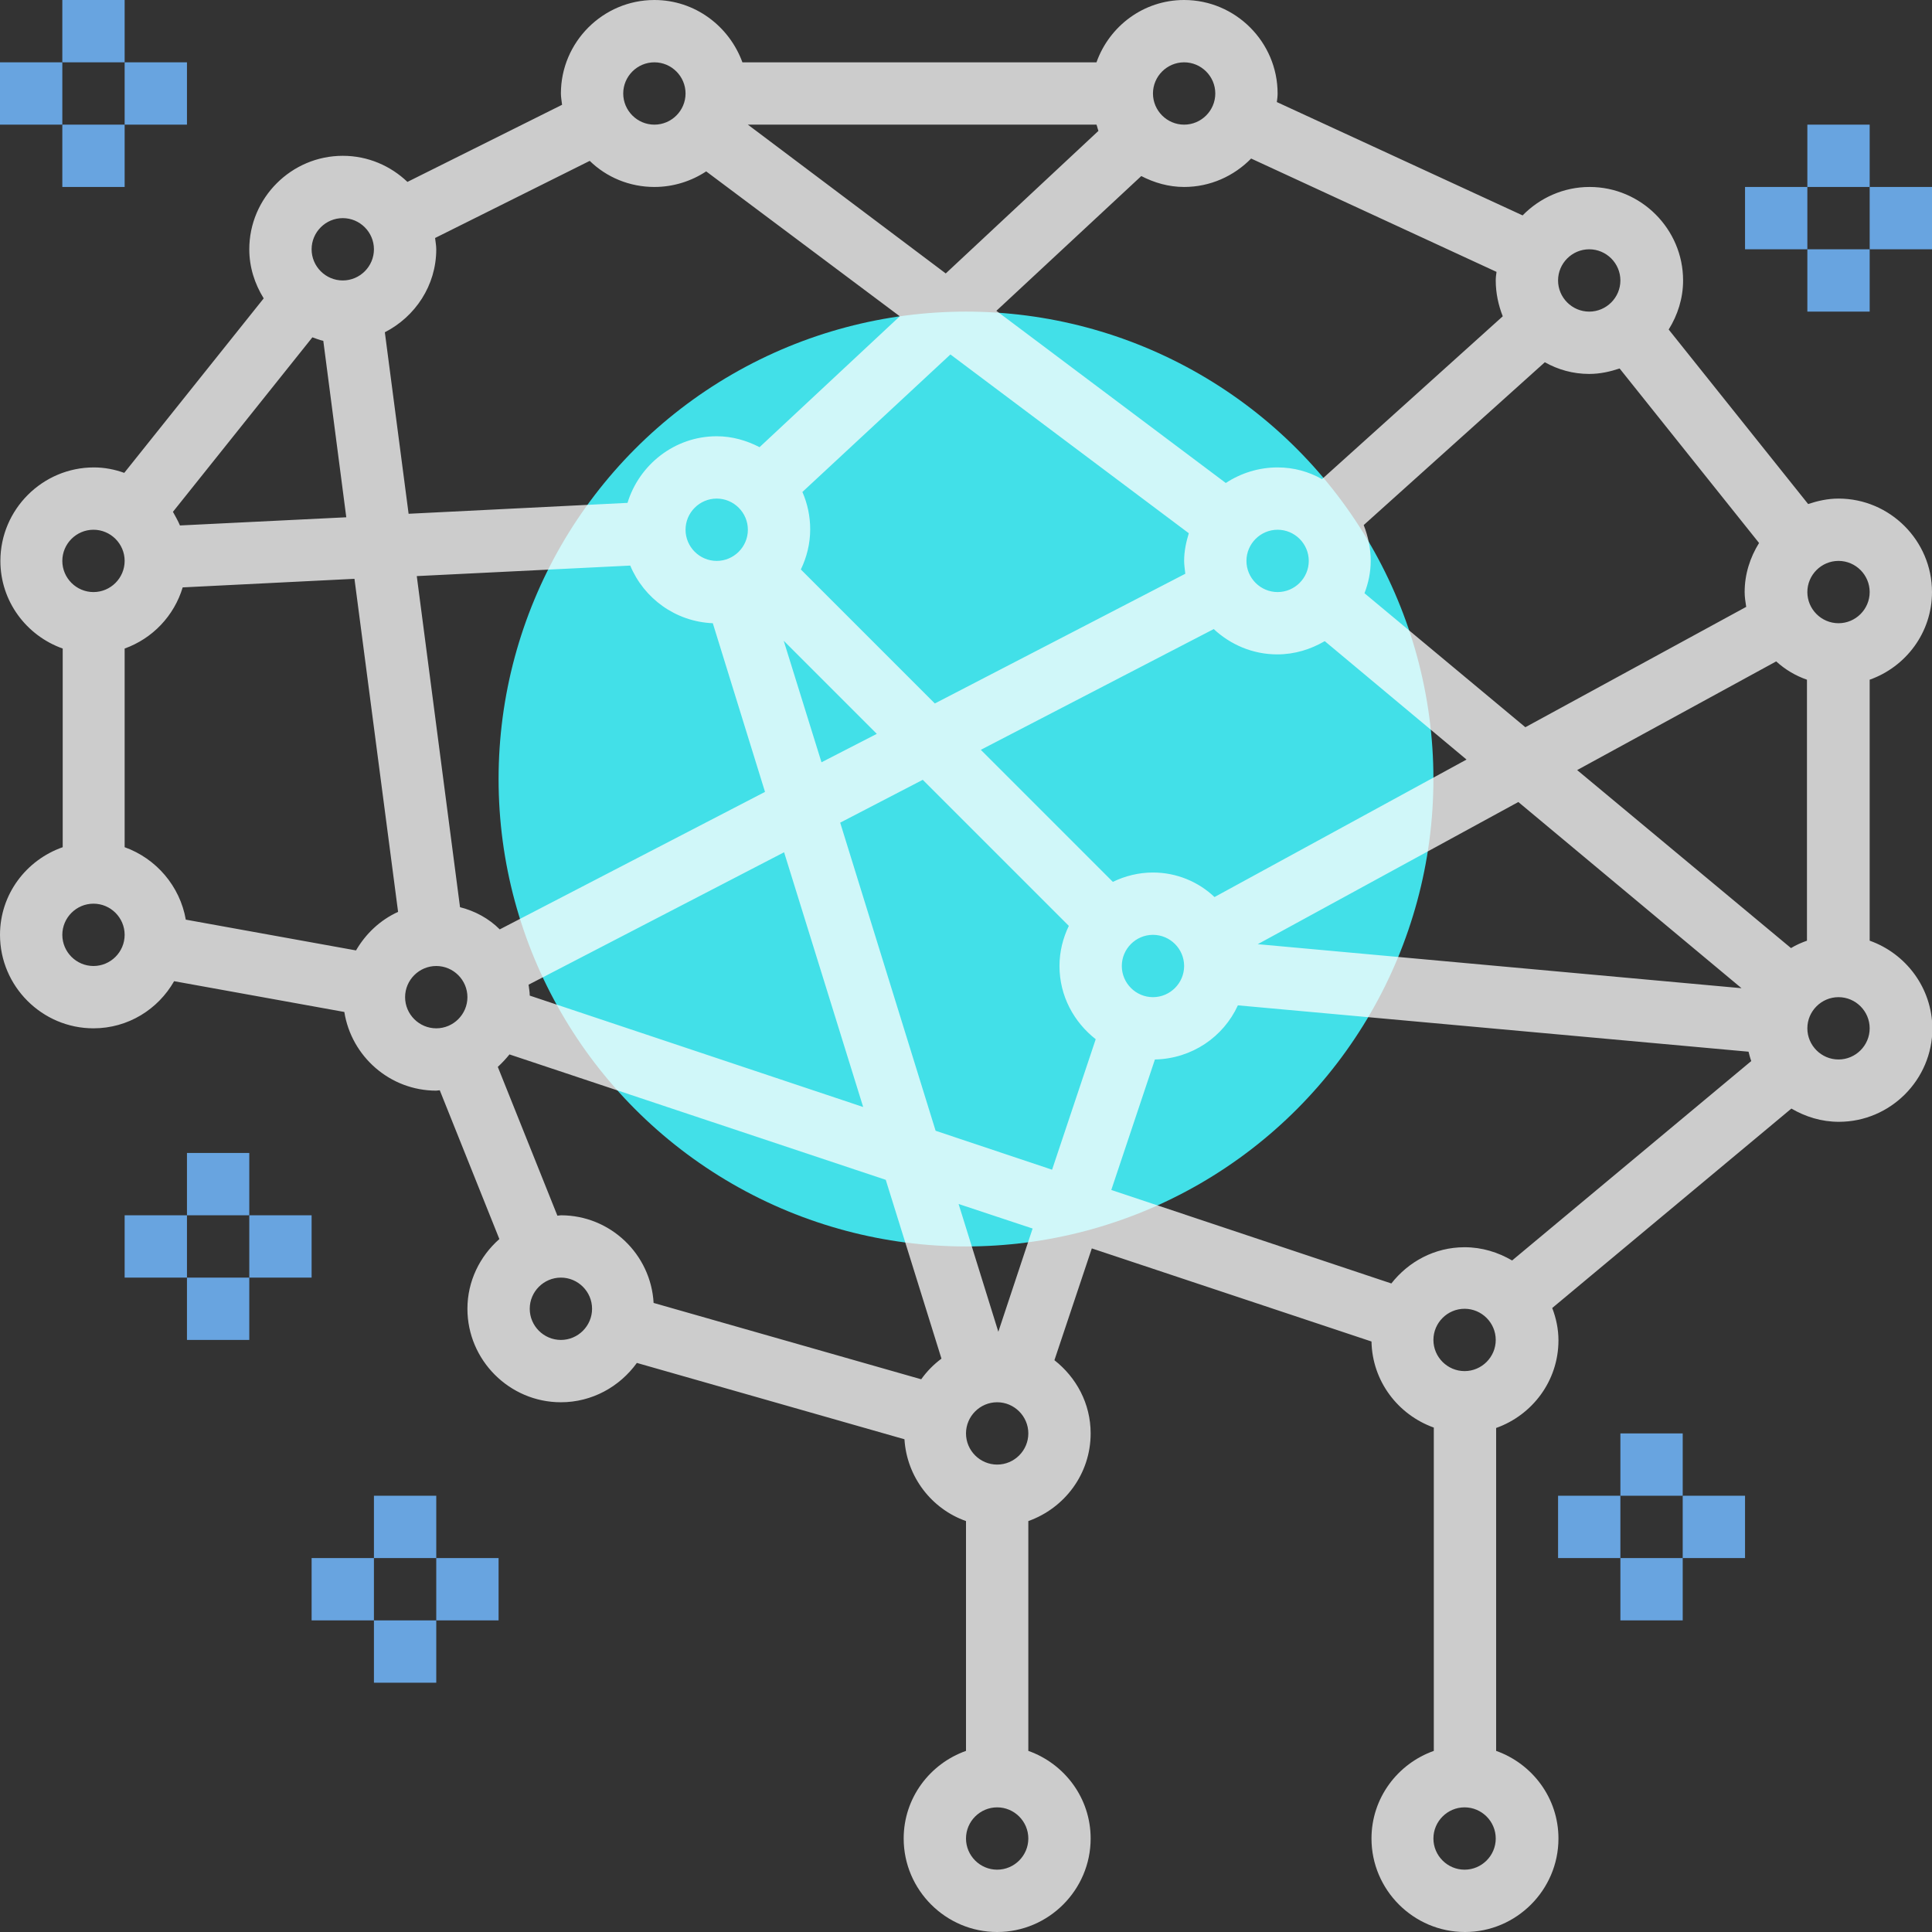 <?xml version="1.0" encoding="utf-8"?>
<!-- Generator: Adobe Illustrator 23.0.3, SVG Export Plug-In . SVG Version: 6.00 Build 0)  -->
<svg version="1.1" id="Capa_1" xmlns="http://www.w3.org/2000/svg" xmlns:xlink="http://www.w3.org/1999/xlink" x="0px" y="0px"
	 viewBox="0 0 496 496" style="enable-background:new 0 0 496 496;" xml:space="preserve">
<rect x="0" y="0" width="496" height="496" fill="#333333" stroke="none"/>
<style type="text/css">
	.st0{fill:#42E0E8;}
	.st1{opacity:0.75;fill:#FFFFFF;}
	.st2{fill:#68A4E0;}
</style>
<circle class="st0" cx="248" cy="200" r="120"/>
<path class="st1" d="M480,241.5v-67c9.3-3.3,16-12.1,16-22.5c0-13.2-10.8-24-24-24c-2.8,0-5.4,0.6-7.8,1.4l-35.8-44.8
	c2.3-3.7,3.7-8,3.7-12.6c0-13.2-10.8-24-24-24c-6.7,0-12.8,2.8-17.2,7.3l-63.1-29.1c0.1-0.7,0.2-1.4,0.2-2.2c0-13.2-10.8-24-24-24
	c-10.4,0-19.2,6.7-22.5,16h-90.9C187.2,6.7,178.4,0,168,0c-13.2,0-24,10.8-24,24c0,1,0.2,1.9,0.3,2.9l-39.7,19.8
	C100.3,42.6,94.5,40,88,40c-13.2,0-24,10.8-24,24c0,4.6,1.4,8.9,3.7,12.6l-35.8,44.8c-2.5-0.9-5.1-1.4-7.8-1.4
	c-13.2,0-24,10.8-24,24c0,10.4,6.7,19.2,16,22.5v51C6.7,220.8,0,229.6,0,240c0,13.2,10.8,24,24,24c8.9,0,16.6-4.9,20.7-12.1
	l43.7,7.9c1.8,11.4,11.7,20.2,23.6,20.2c0.3,0,0.6-0.1,0.9-0.1l15.3,38.2c-5,4.4-8.2,10.8-8.2,17.9c0,13.2,10.8,24,24,24
	c8,0,15.1-4,19.5-10.1l68.7,19.6c0.6,9.7,7,17.9,15.8,21v59c-9.3,3.3-16,12.1-16,22.5c0,13.2,10.8,24,24,24s24-10.8,24-24
	c0-10.4-6.7-19.2-16-22.5v-59c9.3-3.3,16-12.1,16-22.5c0-7.7-3.7-14.4-9.3-18.8l9.6-28.7l71.8,23.9c0.2,10.2,6.8,18.8,16,22.1v83
	c-9.3,3.3-16,12.1-16,22.5c0,13.2,10.8,24,24,24s24-10.8,24-24c0-10.4-6.7-19.2-16-22.5v-82.9c9.3-3.3,16-12.1,16-22.5
	c0-2.9-0.6-5.7-1.6-8.3l61.4-51.2c3.6,2.1,7.7,3.4,12.2,3.4c13.2,0,24-10.8,24-24C496,253.6,489.3,244.8,480,241.5z M136,255.6
	c0-1-0.2-1.9-0.3-2.8l65.6-34l20.3,65.4L136,255.6z M118.1,232.9l-11.1-85l54.8-2.7c3.5,8.4,11.6,14.4,21.2,14.8l13.4,43.3
	l-68.1,35.3C125.5,235.8,122,233.9,118.1,232.9z M46.2,134.9c-0.5-1.2-1.2-2.4-1.8-3.5l35.8-44.8c0.9,0.3,1.8,0.7,2.8,0.9l5.9,45.3
	L46.2,134.9z M98.8,85.3c7.8-4,13.2-12,13.2-21.3c0-1-0.2-1.9-0.3-2.9l39.7-19.8c4.3,4.2,10.2,6.7,16.6,6.7c4.9,0,9.5-1.5,13.3-4
	L231,81.2l-36,33.6c-3.3-1.7-7-2.8-11-2.8c-10.8,0-19.9,7.3-22.9,17.1l-56.2,2.8L98.8,85.3z M282,33.6l-39.2,36.6L192,32h89.5
	C281.7,32.5,281.8,33.1,282,33.6z M304.3,147.3L240,180.6l-34.4-34.4c1.5-3.1,2.4-6.6,2.4-10.3c0-3.4-0.7-6.6-2-9.6L244,91
	l61.2,45.9c-0.7,2.3-1.2,4.6-1.2,7.1C304,145.1,304.2,146.2,304.3,147.3z M192,136c0,4.4-3.6,8-8,8s-8-3.6-8-8s3.6-8,8-8
	S192,131.6,192,136z M225.1,188.4l-14.2,7.3l-9.7-31.2L225.1,188.4z M215.7,211.2l21.2-11l37.5,37.5c-1.5,3.1-2.4,6.6-2.4,10.3
	c0,7.7,3.7,14.4,9.3,18.8l-11.2,33.5l-29.9-10L215.7,211.2z M296,256c-4.4,0-8-3.6-8-8s3.6-8,8-8s8,3.6,8,8S300.4,256,296,256z
	 M296,224c-3.7,0-7.2,0.9-10.3,2.4l-33.9-33.9l59.8-31c4.3,4,10,6.5,16.3,6.5c4.5,0,8.6-1.3,12.2-3.4l36.4,30.4l-64.7,35.3
	C307.7,226.4,302.1,224,296,224z M396.6,93c3.4,1.9,7.2,3,11.4,3c2.8,0,5.4-0.6,7.8-1.4l35.8,44.8c-2.3,3.7-3.7,8-3.7,12.6
	c0,1.3,0.2,2.5,0.4,3.8l-56.7,30.9l-41.3-34.4c1-2.6,1.6-5.4,1.6-8.3c0-3.3-0.7-6.4-1.8-9.2L396.6,93z M459.8,243.4l-54.9-45.7
	l51.1-27.9c2.3,2.1,5,3.7,7.9,4.7v67C462.5,242,461.1,242.6,459.8,243.4z M336,144c0,4.4-3.6,8-8,8s-8-3.6-8-8s3.6-8,8-8
	S336,139.6,336,144z M389.8,205.9l57.3,47.8l-124.2-11.3L389.8,205.9z M480,152c0,4.4-3.6,8-8,8s-8-3.6-8-8s3.6-8,8-8
	S480,147.6,480,152z M408,64c4.4,0,8,3.6,8,8s-3.6,8-8,8s-8-3.6-8-8S403.6,64,408,64z M384.2,69.8c-0.1,0.7-0.2,1.4-0.2,2.2
	c0,3.3,0.7,6.4,1.8,9.2L339.4,123c-3.4-1.9-7.2-3-11.4-3c-4.9,0-9.5,1.5-13.3,4l-58.9-44.2L293,45.2c3.3,1.7,7,2.8,11,2.8
	c6.7,0,12.8-2.8,17.2-7.3L384.2,69.8z M304,16c4.4,0,8,3.6,8,8s-3.6,8-8,8s-8-3.6-8-8S299.6,16,304,16z M168,16c4.4,0,8,3.6,8,8
	s-3.6,8-8,8s-8-3.6-8-8S163.6,16,168,16z M88,56c4.4,0,8,3.6,8,8s-3.6,8-8,8s-8-3.6-8-8S83.6,56,88,56z M24,136c4.4,0,8,3.6,8,8
	s-3.6,8-8,8s-8-3.6-8-8S19.6,136,24,136z M24,248c-4.4,0-8-3.6-8-8s3.6-8,8-8s8,3.6,8,8S28.4,248,24,248z M32,217.5v-51
	c7.2-2.6,12.7-8.4,14.9-15.7l44.1-2.2l11.2,85.5c-4.6,2.1-8.3,5.6-10.8,9.9l-43.7-7.9C46.2,227.5,40.1,220.4,32,217.5z M104,256
	c0-4.4,3.6-8,8-8s8,3.6,8,8c0,4.4-3.6,8-8,8S104,260.4,104,256z M127.8,273.9c1.1-1,2.1-2.1,3-3.2l96.6,32.2l14.3,45.9
	c-2,1.5-3.7,3.2-5.2,5.3l-68.7-19.6C167.1,322,156.7,312,144,312c-0.3,0-0.6,0.1-0.9,0.1L127.8,273.9z M144,344c-4.4,0-8-3.6-8-8
	s3.6-8,8-8s8,3.6,8,8S148.4,344,144,344z M256,480c-4.4,0-8-3.6-8-8s3.6-8,8-8c4.4,0,8,3.6,8,8S260.4,480,256,480z M256,376
	c-4.4,0-8-3.6-8-8s3.6-8,8-8c4.4,0,8,3.6,8,8S260.4,376,256,376z M256.3,341.9l-10.2-32.8l19,6.3L256.3,341.9z M296.5,272
	c9.5-0.2,17.6-5.8,21.3-13.9l131.1,11.9c0.2,0.8,0.4,1.6,0.7,2.4l-61.4,51.2c-3.6-2.1-7.7-3.4-12.2-3.4c-7.7,0-14.4,3.7-18.8,9.3
	l-71.9-24L296.5,272z M376,480c-4.4,0-8-3.6-8-8s3.6-8,8-8s8,3.6,8,8S380.4,480,376,480z M376,352c-4.4,0-8-3.6-8-8s3.6-8,8-8
	s8,3.6,8,8S380.4,352,376,352z M472,272c-4.4,0-8-3.6-8-8s3.6-8,8-8s8,3.6,8,8S476.4,272,472,272z"/>
<g>
	<rect x="16" class="st2" width="16" height="16"/>
	<rect x="16" y="32" class="st2" width="16" height="16"/>
	<rect x="32" y="16" class="st2" width="16" height="16"/>
	<rect x="0" y="16" class="st2" width="16" height="16"/>
	<rect x="416" y="368" class="st2" width="16" height="16"/>
	<rect x="416" y="400" class="st2" width="16" height="16"/>
	<rect x="432" y="384" class="st2" width="16" height="16"/>
	<rect x="400" y="384" class="st2" width="16" height="16"/>
	<rect x="464" y="32" class="st2" width="16" height="16"/>
	<rect x="464" y="64" class="st2" width="16" height="16"/>
	<rect x="480" y="48" class="st2" width="16" height="16"/>
	<rect x="448" y="48" class="st2" width="16" height="16"/>
	<rect x="96" y="384" class="st2" width="16" height="16"/>
	<rect x="96" y="416" class="st2" width="16" height="16"/>
	<rect x="112" y="400" class="st2" width="16" height="16"/>
	<rect x="80" y="400" class="st2" width="16" height="16"/>
	<rect x="48" y="296" class="st2" width="16" height="16"/>
	<rect x="48" y="328" class="st2" width="16" height="16"/>
	<rect x="64" y="312" class="st2" width="16" height="16"/>
	<rect x="32" y="312" class="st2" width="16" height="16"/>
</g>
</svg>

